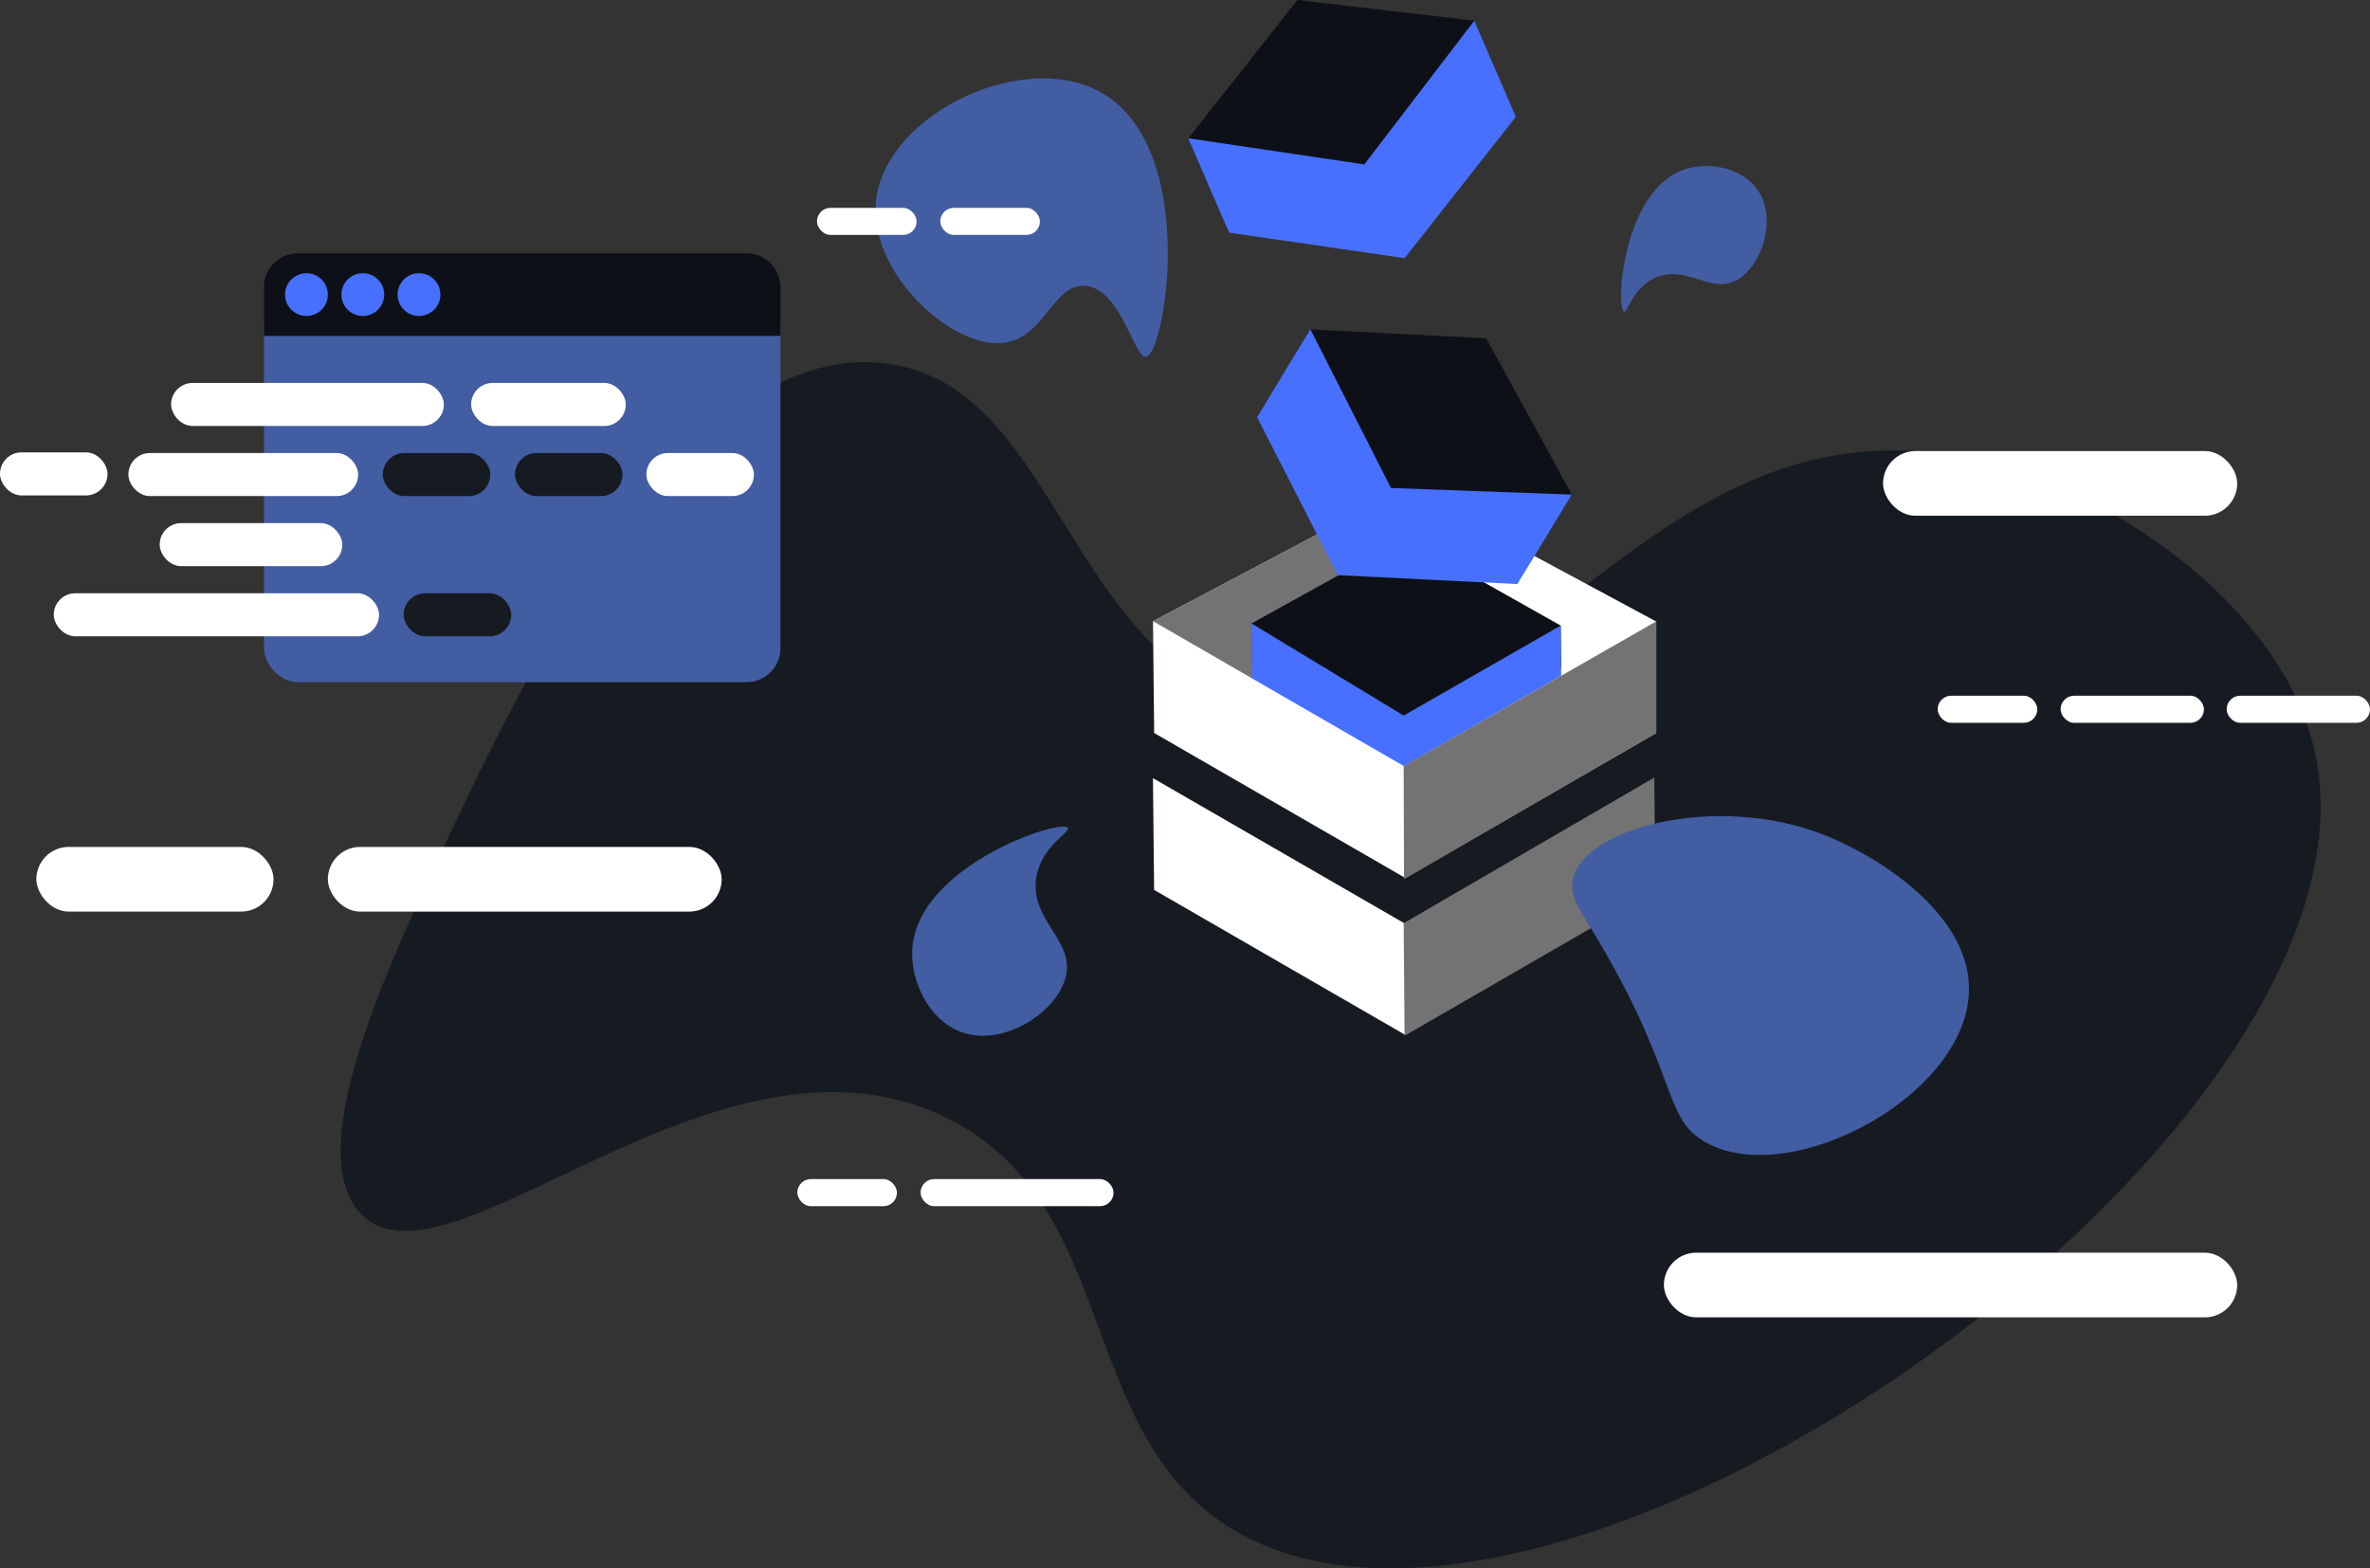 <?xml version="1.0" encoding="UTF-8"?><svg id="a" xmlns="http://www.w3.org/2000/svg" viewBox="0 0 571.76 378.35"><rect x="0" y="0" width="571.76" height="378.35" fill="#333333" stroke="none"/><defs><style>.b{fill:#fff;}.c{fill:#737373;}.d{fill:#161b22;}.e{fill:#0d1117;}.f{fill:#425da1;}.g{fill:#4870ff;}</style></defs><path class="b" d="M405.18,155.48l-66.64-35.85-.99,37.23,.32,37.23,67.31-38.61Z"/><path class="d" d="M106.58,205.33c18.29-38.93,58.27-124.03,107.27-117.65,41.32,5.38,42.98,69.83,90.18,83.6,58.45,17.05,90.12-71.83,164.11-61.83,37.88,5.12,81.25,35.4,89.97,70.5,22.75,91.52-184.27,238.91-262.38,187.97-36.26-23.64-25.72-77.62-67.26-98.18-55.15-27.3-120.44,44.73-141.39,23.12-14.55-15.02,6.75-60.36,19.51-87.52Z"/><path class="b" d="M399.56,149.94l-60.24-32.4-61.16,32.34,60.56,34.96,60.84-34.9Z"/><path class="b" d="M278.16,187.73l60.56,34.96,3.79,7.33v2.97l-3.52,16.66-60.56-34.96-.28-26.95Z"/><path class="c" d="M338.63,222.72l.23,27.15,60.47-34.91-.23-27.38-60.47,35.14Z"/><path class="f" d="M391.79,75.18c-2.09-.78-.32-29.31,14.6-34.32,5.74-1.92,13.86-.51,17.64,4.95,5.03,7.26,.68,19.24-5.64,22.07-6.15,2.75-11.88-4.16-19.15-.83-5.52,2.53-6.49,8.48-7.46,8.12Z"/><path class="c" d="M339.32,117.54l-61.16,32.34,60.56,34.96"/><path class="e" d="M301.88,150.43l37.21-20.61,37.43,21.1,.1,10.26-37.85,21.8-36.64-21.08-.25-11.48Z"/><path class="g" d="M301.88,150.38l36.75,22.25,37.89-21.71,.25,25.27-37.9,21.06-36.67-22.05-.32-24.82Z"/><path class="b" d="M278.16,149.87l60.56,34.96,60.84-34.96v26.96l-60.56,34.96-60.56-34.96-.28-26.95Z"/><path class="c" d="M338.63,184.84l.09,27.27,60.84-35.26v-26.93l-60.93,34.91Z"/><path class="f" d="M257.61,199.71c-1.64-2.32-36.21,9.15-37.52,29.15-.5,7.7,3.89,17.24,11.84,20.12,10.58,3.83,23.92-5.42,25.35-14.12,1.39-8.47-9-13.28-7.25-23.32,1.32-7.62,8.34-10.75,7.58-11.83Z"/><path class="f" d="M379.42,212.3c2.33-12.55,34.28-20.9,59.95-11.15,13.2,5.02,35.29,18.83,35.64,36.96,.49,25.68-42.85,49.02-63.46,37.51-10.86-6.06-6.22-16.67-28.1-52.27-2.68-4.36-4.71-7.39-4.03-11.06Z"/><path class="f" d="M263.67,21.31c-19.17-8.64-50.83,7.28-52.4,27.75-1.34,17.51,19.5,36.11,31.91,33.49,8.86-1.87,11.14-14.06,18.55-13.6,8.69,.54,11.93,17.73,14.79,17.13,4.79-1,13.23-53.02-12.84-64.77Z"/><path class="e" d="M316.09,79.46l42.48,2.17,20.63,37.69-5.34,8.77-43.65-1.49-19.97-37.26,5.85-9.87Z"/><path class="g" d="M316.12,79.42l19.45,38.31,43.63,1.59-13.14,21.58-43.31-2.15-19.48-38.09,12.85-21.24Z"/><path class="e" d="M286.65,33.4L312.99,0l42.68,4.98,4.06,9.42-26.47,34.75-41.95-5.26-4.67-10.49Z"/><path class="g" d="M286.64,33.36l42.5,6.3,26.54-34.67,10,23.21-26.81,34.08-42.34-6.15-9.89-22.77Z"/><rect class="f" x="63.69" y="70.41" width="124.59" height="94.16" rx="8.18" ry="8.18"/><path class="e" d="M71.88,61.09h108.22c4.52,0,8.18,3.67,8.18,8.18v11.77H63.69v-11.77c0-4.52,3.67-8.18,8.18-8.18Z"/><rect class="b" x="41.28" y="92.38" width="65.8" height="10.39" rx="5.19" ry="5.19"/><rect class="b" x="113.66" y="92.38" width="37.31" height="10.39" rx="5.19" ry="5.19"/><rect class="b" x="30.97" y="109.29" width="55.43" height="10.39" rx="5.19" ry="5.19"/><rect class="d" x="92.35" y="109.29" width="25.94" height="10.39" rx="5.19" ry="5.19"/><rect class="d" x="124.24" y="109.29" width="25.94" height="10.39" rx="5.19" ry="5.19"/><rect class="b" x="38.52" y="126.2" width="44.06" height="10.39" rx="5.19" ry="5.19"/><rect class="b" x="12.97" y="143.12" width="78.47" height="10.39" rx="5.19" ry="5.19"/><rect class="d" x="97.39" y="143.12" width="25.94" height="10.39" rx="5.19" ry="5.19"/><rect class="b" x="155.94" y="109.29" width="25.94" height="10.39" rx="5.19" ry="5.19"/><circle class="g" cx="73.93" cy="71.07" r="5.16"/><circle class="g" cx="87.53" cy="71.07" r="5.16"/><circle class="g" cx="101.08" cy="71.07" r="5.16"/><rect class="b" x="0" y="109.13" width="25.94" height="10.39" rx="5.19" ry="5.19"/><rect class="b" x="537.18" y="167.84" width="34.58" height="6.54" rx="3.27" ry="3.27"/><rect class="b" x="497.12" y="167.84" width="34.58" height="6.54" rx="3.27" ry="3.27"/><rect class="b" x="467.46" y="167.84" width="24.04" height="6.54" rx="3.27" ry="3.27"/><rect class="b" x="197.09" y="50.14" width="24.04" height="6.54" rx="3.27" ry="3.27"/><rect class="b" x="226.84" y="50.14" width="24.04" height="6.54" rx="3.27" ry="3.27"/><rect class="b" x="79.09" y="204.32" width="95.01" height="15.6" rx="7.8" ry="7.8"/><rect class="b" x="454.28" y="108.82" width="85.44" height="15.6" rx="7.8" ry="7.8"/><rect class="b" x="401.41" y="302.21" width="138.31" height="15.6" rx="7.8" ry="7.8"/><rect class="b" x="8.77" y="204.32" width="57.22" height="15.6" rx="7.8" ry="7.8"/><rect class="b" x="192.35" y="284.45" width="24.04" height="6.54" rx="3.27" ry="3.27"/><rect class="b" x="222.09" y="284.45" width="46.55" height="6.54" rx="3.27" ry="3.27"/></svg>